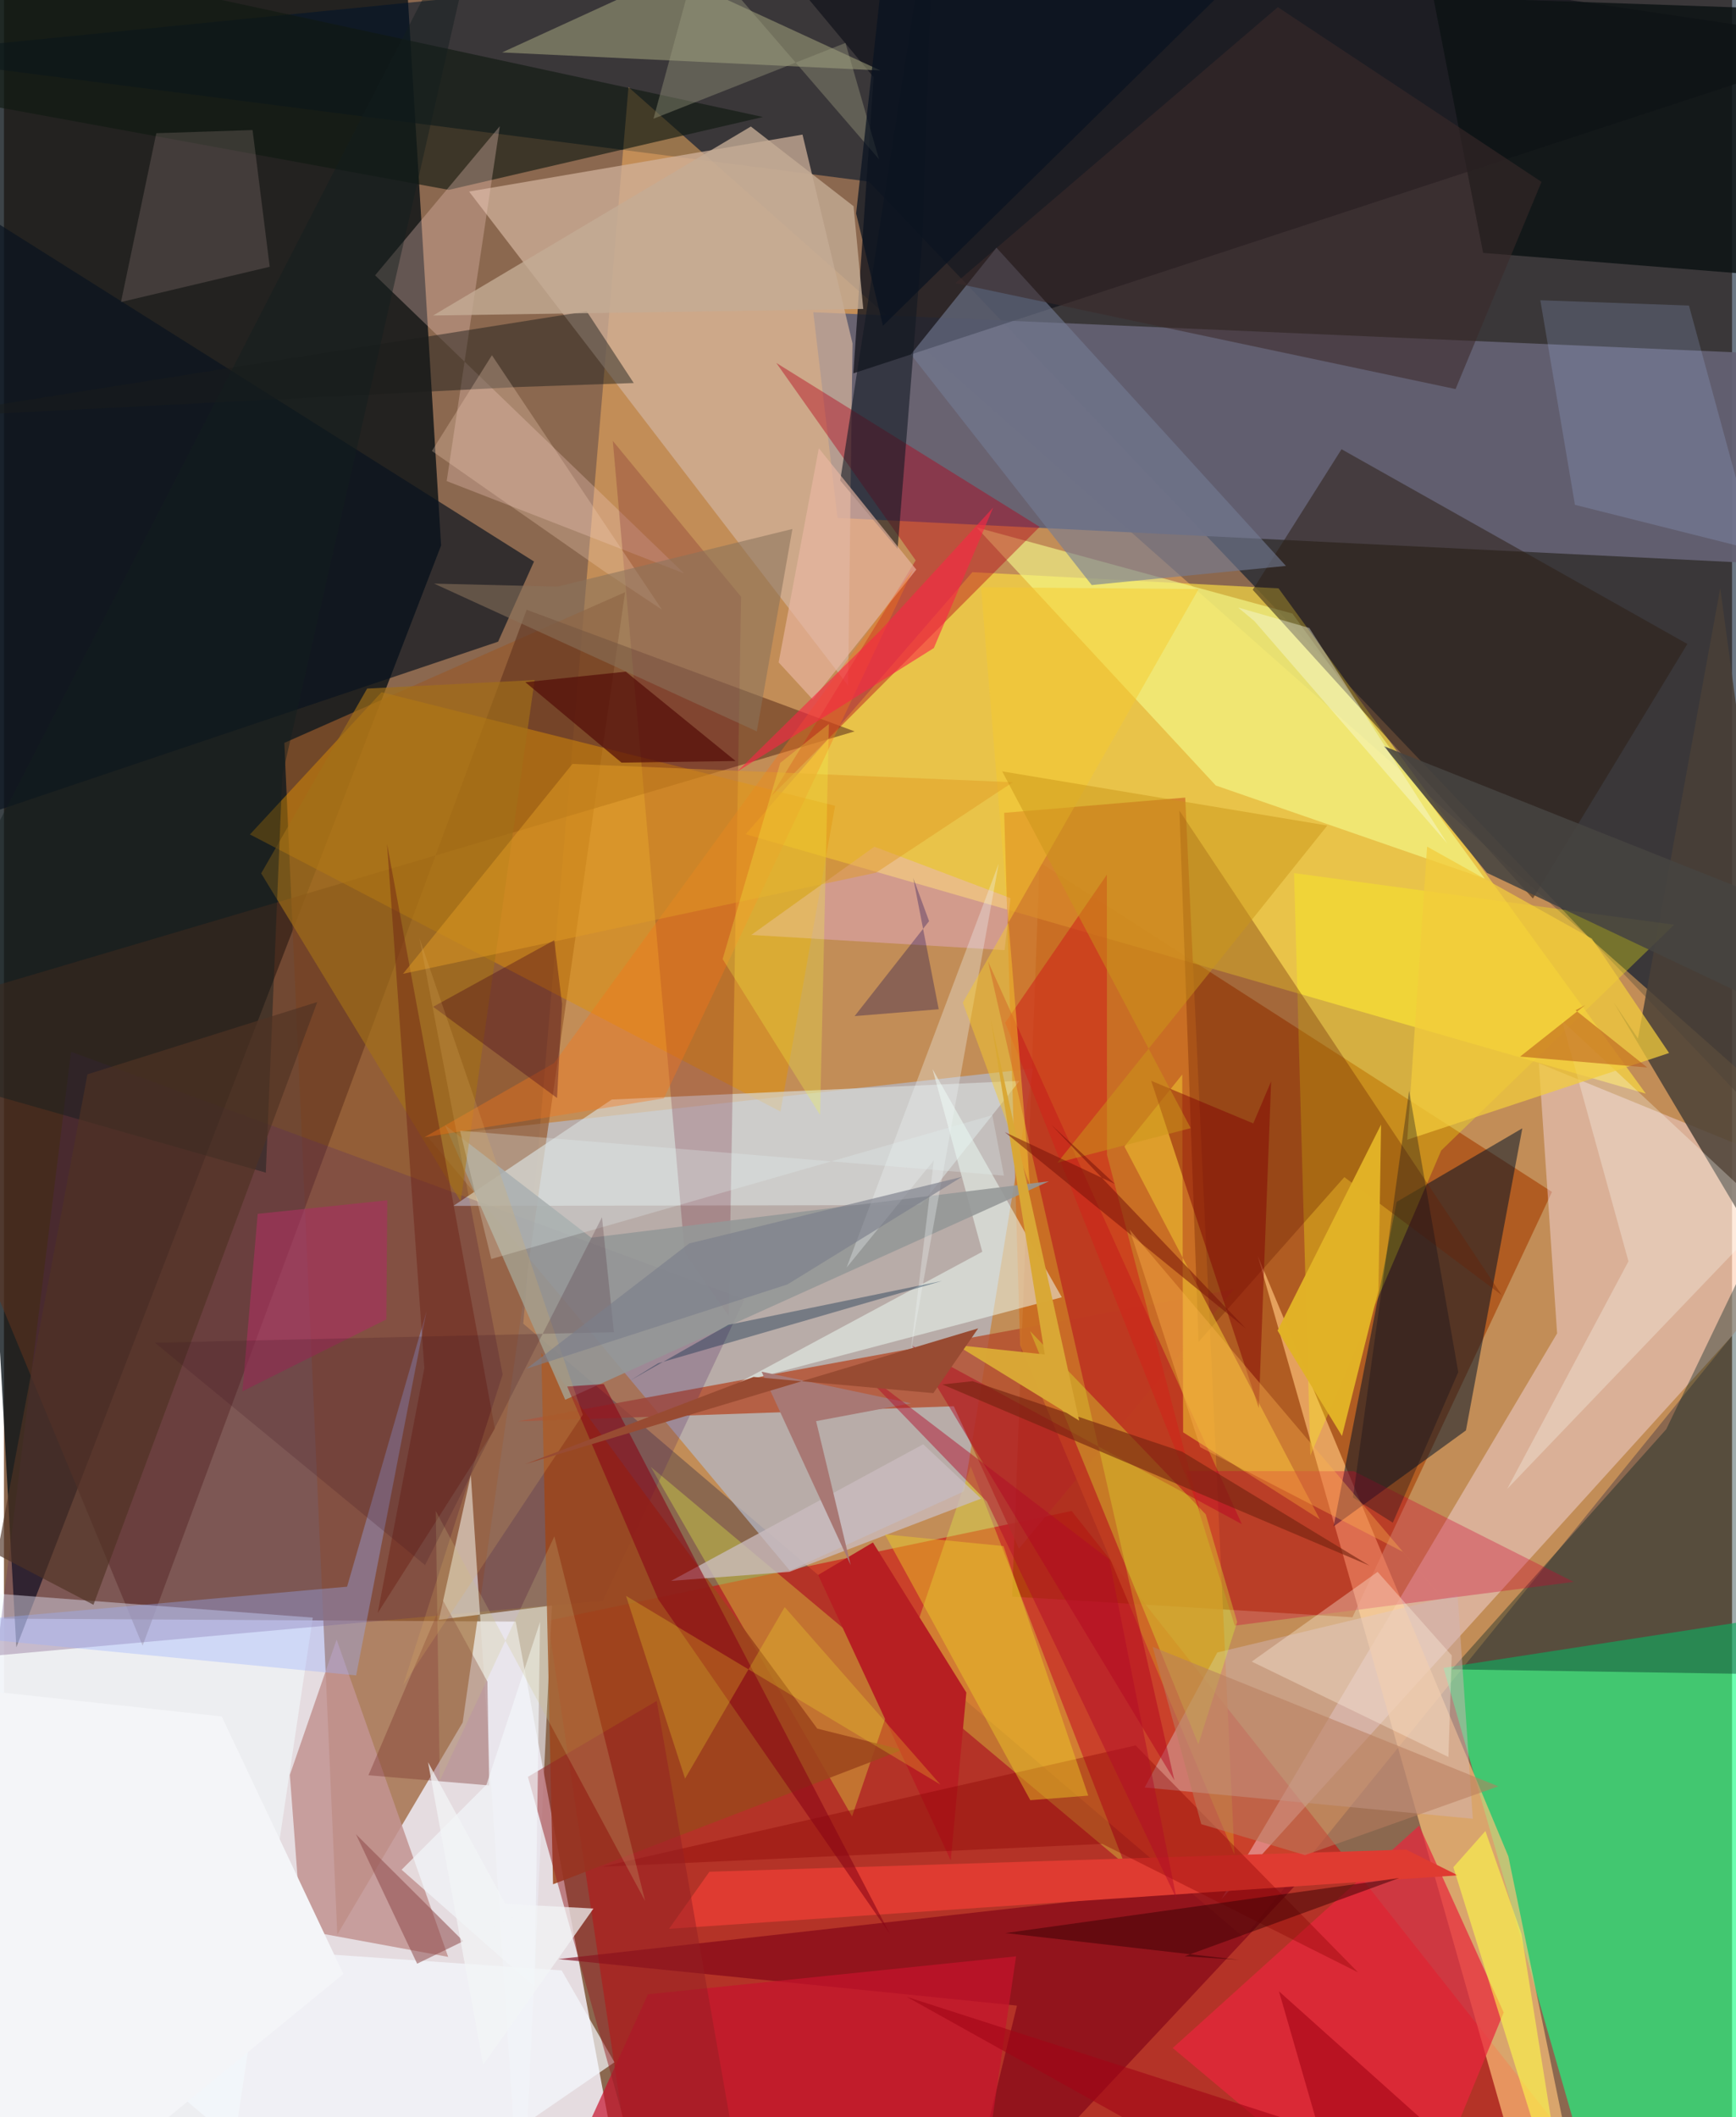<svg xmlns="http://www.w3.org/2000/svg" width="228" height="278" viewBox="0 0 836 1024"><path fill="#8b684f" d="M0 0h836v1024H0z"/><path fill="#eee8ef" fill-opacity=".902" d="M-62 1086l29.286-303.308 280.276 1.609 55.4 297.863z"/><path fill="#050d13" fill-opacity=".773" d="M191.676-62l19.8 325.81L5.996 796.733-41.534-62z"/><path fill="#00132a" fill-opacity=".58" d="M833.772-62L898 591.14 418.448 87.832-58.135 26.48z"/><path fill="#ffb761" fill-opacity=".478" d="M302.126 42.137L898 569.562 599.91 937.255 251.226 640.227z"/><path fill="#cf0f0c" fill-opacity=".6" d="M774.51 1057.4L516.53 730.79l-253.394 53.112L308.392 1086z"/><path fill="#19fd83" fill-opacity=".635" d="M898 1017.99V775.624L696.417 806.71 776.493 1086z"/><path fill="#a43e00" fill-opacity=".608" d="M652.367 782.218l-164.644-9.986 13.273-355.16L748.9 576.48z"/><path fill="#b4b8c6" fill-opacity=".725" d="M204.786 549.62l293.05-32.846-33.39 204.546-84.272 38.342z"/><path fill="#ffe341" fill-opacity=".635" d="M358.853 403.48l109.636-126.74 148.124 7.823 177.67 244.398z"/><path fill="#646173" fill-opacity=".941" d="M391.531 151.024l11.724 99.469 458.365 22.605 7.066-101.329z"/><path fill="#975a2c" fill-opacity=".686" d="M135.645 359.293l164.83-72.867L221.91 833.11l-60.638 102.545z"/><path fill="#ffe9fe" fill-opacity=".388" d="M751.366 644.922L588.94 918.618 898 577.736l-155.473-63.46z"/><path fill="#d0b29c" fill-opacity=".733" d="M386.316 65.094l24.198 101-2.143 165.47-183.356-238.92z"/><path fill="#16161e" fill-opacity=".788" d="M338.077-62l82.633 99.338-9.802 143.23L898 20.8z"/><path fill="#5e321d" fill-opacity=".573" d="M67.08 795.928l185.79-501.002 158.652 58.817-469.98 139.098z"/><path fill="#ffc27a" fill-opacity=".675" d="M763.9 1073.339L727.78 897.83 606.575 607.508 743.05 1086z"/><path fill="#001328" fill-opacity=".518" d="M707.26 691.844l-64.025 46.444 30.526-156.991 60.783-35.576z"/><path fill="#e29301" fill-opacity=".459" d="M182.67 334.797l219.414 54.942-26.422 147.88-256.66-134.031z"/><path fill="#b44b2a" fill-opacity=".784" d="M491.02 749.012l104.033-125.479-346.547 63.937 210.99-7.315z"/><path fill="#002221" fill-opacity=".376" d="M700.442 807.395l162.585 2.523-10.387-219.491-48.48 100.861z"/><path fill="#cf7326" fill-opacity=".78" d="M595.257 896.891L491.594 650.584l-7.716-257.442 87.574-7.372z"/><path fill="#e3fa44" fill-opacity=".325" d="M312.913 709.468L542.206 901.7l-74.53-192.512-57.395 169.339z"/><path fill="#d8dddc" fill-opacity=".651" d="M443.609 582.841l47.705-60.077-197.286 9.045-76.621 51.44z"/><path fill="#08131e" fill-opacity=".671" d="M256.423 271.592L-22.929 95.506-62 411.811l301.05-101.45z"/><path fill="#f5fe8e" fill-opacity=".592" d="M470.523 255.089l115.722 124.829 130.191 45.097-93.116-128.258z"/><path fill="#494037" fill-opacity=".847" d="M790.472 502.286l-11.673-17.37 101.913 171.297-50.42-371.7z"/><path fill="#c29491" fill-opacity=".859" d="M214.905 946.478l-53.982-153.464-22.612 65.444 5.63 74.953z"/><path fill="#f4fdff" fill-opacity=".553" d="M-62 766.37L-48.184 1086H103.99l45.416-303.61z"/><path fill="#e9263d" fill-opacity=".718" d="M565.428 990.546L679.308 1086l46.233-112.637-40.906-90.388z"/><path fill="#abab81" fill-opacity=".51" d="M431.587-62L240.984 25.364l183.026 8.721L215.556-62z"/><path fill="#582761" fill-opacity=".259" d="M-3.515 800.691l35.959-291.999 325.753 119.811-68.518 145.699z"/><path fill="#fffb11" fill-opacity=".306" d="M631.993 703.984L695.3 556.459l112.708-109.2-183.89-24.967z"/><path fill="#eaebf2" fill-opacity=".639" d="M225.849 713.419l-15.426 69.985 54.693-6.864L250.379 1086z"/><path fill="#d2b4b4" fill-opacity=".49" d="M586.994 799.251l116.234-27.863 7.359 108.281-158.737-15.135z"/><path fill="#7f0316" fill-opacity=".635" d="M490.072 970.047l-221.85-22.507 360.867-40.33L461.76 1086z"/><path fill="#0d1214" fill-opacity=".839" d="M691.435-1.513L898 5.647l-22.781 129.396-159.64-12.715z"/><path fill="#2e2017" fill-opacity=".537" d="M739.66 434.578l74.731-123.111-167.313-94.19-42.958 67.994z"/><path fill="#9c451c" fill-opacity=".867" d="M434.624 846.334l-41.17-10.26-133.495-181.73 5.669 257.013z"/><path fill="#b1001e" fill-opacity=".463" d="M476.098 465.104l90.113 395.95-126.713-210.128 159.337 86.238z"/><path fill="#0f1911" fill-opacity=".624" d="M367.193 56.587L-41.466-31.737-62 41.04l277.196 50.79z"/><path fill="#b30019" fill-opacity=".42" d="M501.048 254.813L371.095 385.184l69.966-114.155-67.402-95.471z"/><path fill="#f0fef8" fill-opacity=".506" d="M511.75 627.443l-156.155 41.24 117.698-63.248-24.09-88.375z"/><path fill="#692000" fill-opacity=".333" d="M577.903 649.047l70.533-79.709 76.124 57.048-155.904-234.318z"/><path fill="#efc6bc" fill-opacity=".318" d="M214.184 232.684l25.684-171.62-60.328 72.108 149.488 144.167z"/><path fill="#737b95" fill-opacity=".6" d="M526.232 282.976L438.723 171.42l41.448-51.599 140.012 153.895z"/><path fill="#ebbc30" fill-opacity=".616" d="M542.056 554.531l94.547 180.343-66.154-42.117-.426-173.03z"/><path fill="#65001f" fill-opacity=".212" d="M350.634 636.515l5.958-347.89-62.05-75.378 34.784 392.475z"/><path fill="#949897" fill-opacity=".878" d="M271.528 677.012L213.384 544.19l70.721 54.43 221.453-27.275z"/><path fill="#fdfff9" fill-opacity=".29" d="M785.888 610.06l-58.683 110.086 127.09-132.66-100.6-93.886z"/><path fill="#d00033" fill-opacity=".325" d="M595.437 786.26l-23.445-74.775 81.045.097 106.364 53.53z"/><path fill="#dafa32" fill-opacity=".329" d="M496.412 643.81l84.996 88.645 15.171 52.022-18.747 59.18z"/><path fill="#9bb0fe" fill-opacity=".353" d="M-62 787.722l232.385 22.611 34.071-176.211-38.462 133.303z"/><path fill="#f5f9fd" fill-opacity=".694" d="M169.032 1084.318l126.314-86.866L269.8 953.03-8.947 933.85z"/><path fill="#ecb4e5" fill-opacity=".373" d="M421.084 409.52l-59.538 42.67 122.53 7.356 2.88-25.142z"/><path fill="#121822" fill-opacity=".588" d="M432.327 265.471l11.924-149.14L450.356-62l-45.795 294.395z"/><path fill="#1b1c1b" fill-opacity=".467" d="M-42.591 202.045l324.51-51.486 22.754 34.705-57.058 1.967z"/><path fill="#df3b31" d="M341.286 905.294l-19.54 27.603 381.62-25.857-25.026-12.458z"/><path fill="#79312d" fill-opacity=".373" d="M233.872 813.327l-21.58-39.429-35.969 84.734 58.407 4.913z"/><path fill="#3b292a" fill-opacity=".561" d="M616.252 3.455l127.567 84.522-41.572 100.201-241.945-51.22z"/><path fill="#cbbcbf" fill-opacity=".765" d="M444.7 698.546l28.019 26.276-92.71 35.429-57.278 4.368z"/><path fill="#abc4f8" fill-opacity=".192" d="M743.256 145.22l16.737 98.946 87.43 21.974-32.268-118.359z"/><path fill="#b49a96" fill-opacity=".224" d="M56.617 146.087l17.089-81.66 46.567-1.526 8.287 66.129z"/><path fill="#e1b227" fill-opacity=".996" d="M616.132 643.55l31.175 50.993 17.626-70.45 1.275-80.178z"/><path fill="#eab7a4" fill-opacity=".643" d="M374.777 320.378l19.43-103.559 47.152 58.664-50.102 62.819z"/><path fill="#c3ac95" fill-opacity=".792" d="M415.708 149.421l-208.112 3.183L361.33 61.192l49.687 38.544z"/><path fill="#c7132d" fill-opacity=".698" d="M256.141 1086l55.425-121.451 178.06-18.333L469.248 1086z"/><path fill="#a27017" fill-opacity=".655" d="M220.956 581.045l-96.518-158.633 51.264-89.38 81.01-4.111z"/><path fill="#b71f22" d="M458.043 899.87l7.536-81.235-45.19-72.597-26.51 15.708z"/><path fill="#800" fill-opacity=".353" d="M547.457 844.2l107.61 109.758-123.717-62.125-241.93 11.038z"/><path fill="#edce28" fill-opacity=".443" d="M496.518 870.69l28.021-2.208-41-120.706-57.37-5.668z"/><path fill="#890515" fill-opacity=".58" d="M428.663 935.517l-138.48-266.106-17.7 1.204 44.042 102.907z"/><path fill="#fffc49" fill-opacity=".588" d="M701.185 903.113l15.5-17.507 17.473 49.854 24.03 150.54z"/><path fill="#464440" fill-opacity=".875" d="M898 452.59l-60.06 26.676-120.539-57.115-49.852-61.262z"/><path fill="#f3cc3b" fill-opacity=".729" d="M805.548 509.309l-126.675 41.944 9.609-141.77 79.685 44.503z"/><path fill="#0c0d18" fill-opacity=".333" d="M671.892 736.475l-19.288-12.183 27.17-196.7 23.779 136.04z"/><path fill="#121e1f" fill-opacity=".447" d="M134.652 375.066L234.254-62-62 513.407l188.677 53.754z"/><path fill="#540e08" fill-opacity=".706" d="M353.946 368.071l-53.13-43.22-48.58 5.103 46.519 38.909z"/><path fill="#d02419" fill-opacity=".565" d="M484.345 494.662l94.449 236.773-45.174-172.848-.062-135.542z"/><path fill="#800003" fill-opacity=".463" d="M607.048 681.02l-52.037-158.267 49.371 20.61 8.639-20.352z"/><path fill="#74230f" fill-opacity=".616" d="M453.997 669.609l14.592-1.584 101.304 34.074 90.795 55.165z"/><path fill="#503224" fill-opacity=".659" d="M-3.304 751.837l43.699-232.223 111.183-34.973-108.28 291.527z"/><path fill="#fff1df" fill-opacity=".349" d="M664.53 760.27l-60.889 43.387 95.15 46.145 1.603-49.128z"/><path fill="#941f23" fill-opacity=".49" d="M253.47 859.381l54.156 193.885 46.378-12.454-38.219-218.144z"/><path fill="#6c1e14" fill-opacity=".439" d="M203.37 661.677L180.818 780.13l56.69-89.082-52.18-282.843z"/><path fill="#f97518" fill-opacity=".376" d="M203.36 550.073l115.9-18.841 120.638-255.845L266.135 514.19z"/><path fill="#b87d5f" fill-opacity=".553" d="M555.719 796.53l23.489 85.74 50.19 14.974 93.551-33.256z"/><path fill="#370104" fill-opacity=".494" d="M484.52 934.955l190.49-26.635-103.81 37.854 26.42 1.747z"/><path fill="#f92745" fill-opacity=".62" d="M424.086 304.852l54.475-59.381-28.698 67.956-95.098 59.737z"/><path fill="#f0f6f6" fill-opacity=".322" d="M449.856 561.218l-11.306 93.344 42.665-236.835-73.57 195.353z"/><path fill="#f6cb2e" fill-opacity=".471" d="M463.86 484.947l32.547 88.51-23.732-289.43 105.265.883z"/><path fill="#f7d2b8" fill-opacity=".282" d="M207.023 218.119l29.04-46.308 82.25 123.041-27.878-18.479z"/><path fill="#e29c25" fill-opacity=".475" d="M421.91 422.083l66.156-43.756-213.046-8.845-81.968 101.514z"/><path fill="#fffc2d" fill-opacity=".216" d="M453.05 863.162l-152.12-91.309 28.573 88.401 48.188-82.964z"/><path fill="#a6335d" fill-opacity=".659" d="M115.361 672.91l7.404-85.82 62.673-6.554-.445 57.603z"/><path fill="#d9a835" fill-opacity=".984" d="M477.323 492.804l26.196 162.313-42.816-4.591 59.465 36.586z"/><path fill="#fbfeeb" fill-opacity=".369" d="M597.082 293.844l34.4 9.875 66.717 104.18-93.253-107.483z"/><path fill="#ca9619" fill-opacity=".494" d="M509.619 562.37l130.564-163.073-157.274-26.217 91.194 172.575z"/><path fill="#a87874" d="M392.89 687.354l45.902-8.63-72.272-15.279 43.096 93.541z"/><path fill="#0c014d" fill-opacity=".302" d="M439.869 424.663l7.683 20.864-36.028 45.932 40.685-3.315z"/><path fill="#e4f3f1" fill-opacity=".282" d="M483.77 568.613l-263.144-21.727 15.119 62.053 242.393-69.583z"/><path fill="#9e9c82" fill-opacity=".396" d="M336.326-23.822l-22.111 81.247L407.1 20.77l16.215 56.225z"/><path fill="#b8581b" fill-opacity=".549" d="M760.333 488.64l4.634-2.52-31.5 24.915 61.506 5.26z"/><path fill="#b10a28" fill-opacity=".459" d="M475.527 726.313l91.744 192.13-32.553-164.147-122.465-93.562z"/><path fill="#43021a" fill-opacity=".345" d="M267.567 531.05l-59.944-44.1 58.597-32.222 3.782 30.933z"/><path fill="#f3f7fa" fill-opacity=".671" d="M256.769 961.057l2.57-176.529-25.883 78.615-41.086 41.182z"/><path fill="#ccc682" fill-opacity=".231" d="M310.177 919.433l-101.28-188.64 1.924 130.437 55.448-118.124z"/><path fill="#8e4949" fill-opacity=".537" d="M199.89 949.768l-29.62-62.623 51.954 51.743 113.603-55.341z"/><path fill="#8a735b" fill-opacity=".561" d="M364.212 353.74l17.219-97.894-113.666 27.882-59.68-1.458z"/><path fill="#781409" fill-opacity=".537" d="M484.19 547.577l116.645 95.025-94.302-98.704 30.927 28.752z"/><path fill="#a20516" fill-opacity=".588" d="M616.825 963.144L652.275 1086 436.732 965.8l285.779 91.974z"/><path fill="#e0ae61" fill-opacity=".212" d="M280.032 684.275l-79.006-230.433 40.23 210.962-48.163 150.303z"/><path fill="#411325" fill-opacity=".212" d="M203.701 756.983L73.055 649.425l222.01-5.1-5.755-55.579z"/><path fill="#f3f5f7" fill-opacity=".725" d="M231.833 998.718l53.361-75.628-42.624-2.264-37.411-68.513z"/><path fill="#f6f743" fill-opacity=".271" d="M375.561 368.967l-27.894 94.91 47.155 75.373 4.263-189.09z"/><path fill="#ffb54f" fill-opacity=".365" d="M718.76 800.039l-174.213-205.36 34.165 105.268 98.036 50.61z"/><path fill="#062746" fill-opacity=".373" d="M350.408 640.775l103.399-21.238-137.346 39.83-13.659 8.424z"/><path fill="#984b32" d="M252.084 708.174l219.227-65.699-21.704 31.34-86.965-7.85z"/><path fill="#7b7f8b" fill-opacity=".643" d="M252.75 662.026l78.713-60.593 131.969-32.224-84.402 52.025z"/><path fill="#f4f5f8" d="M164.2 954.76l-58.852-124.572-136.624-14.867L3.81 1086z"/><path fill="#091220" fill-opacity=".725" d="M648.602-62L429.59-54.599l-17.343 157.853 12.989 54.315z"/></svg>